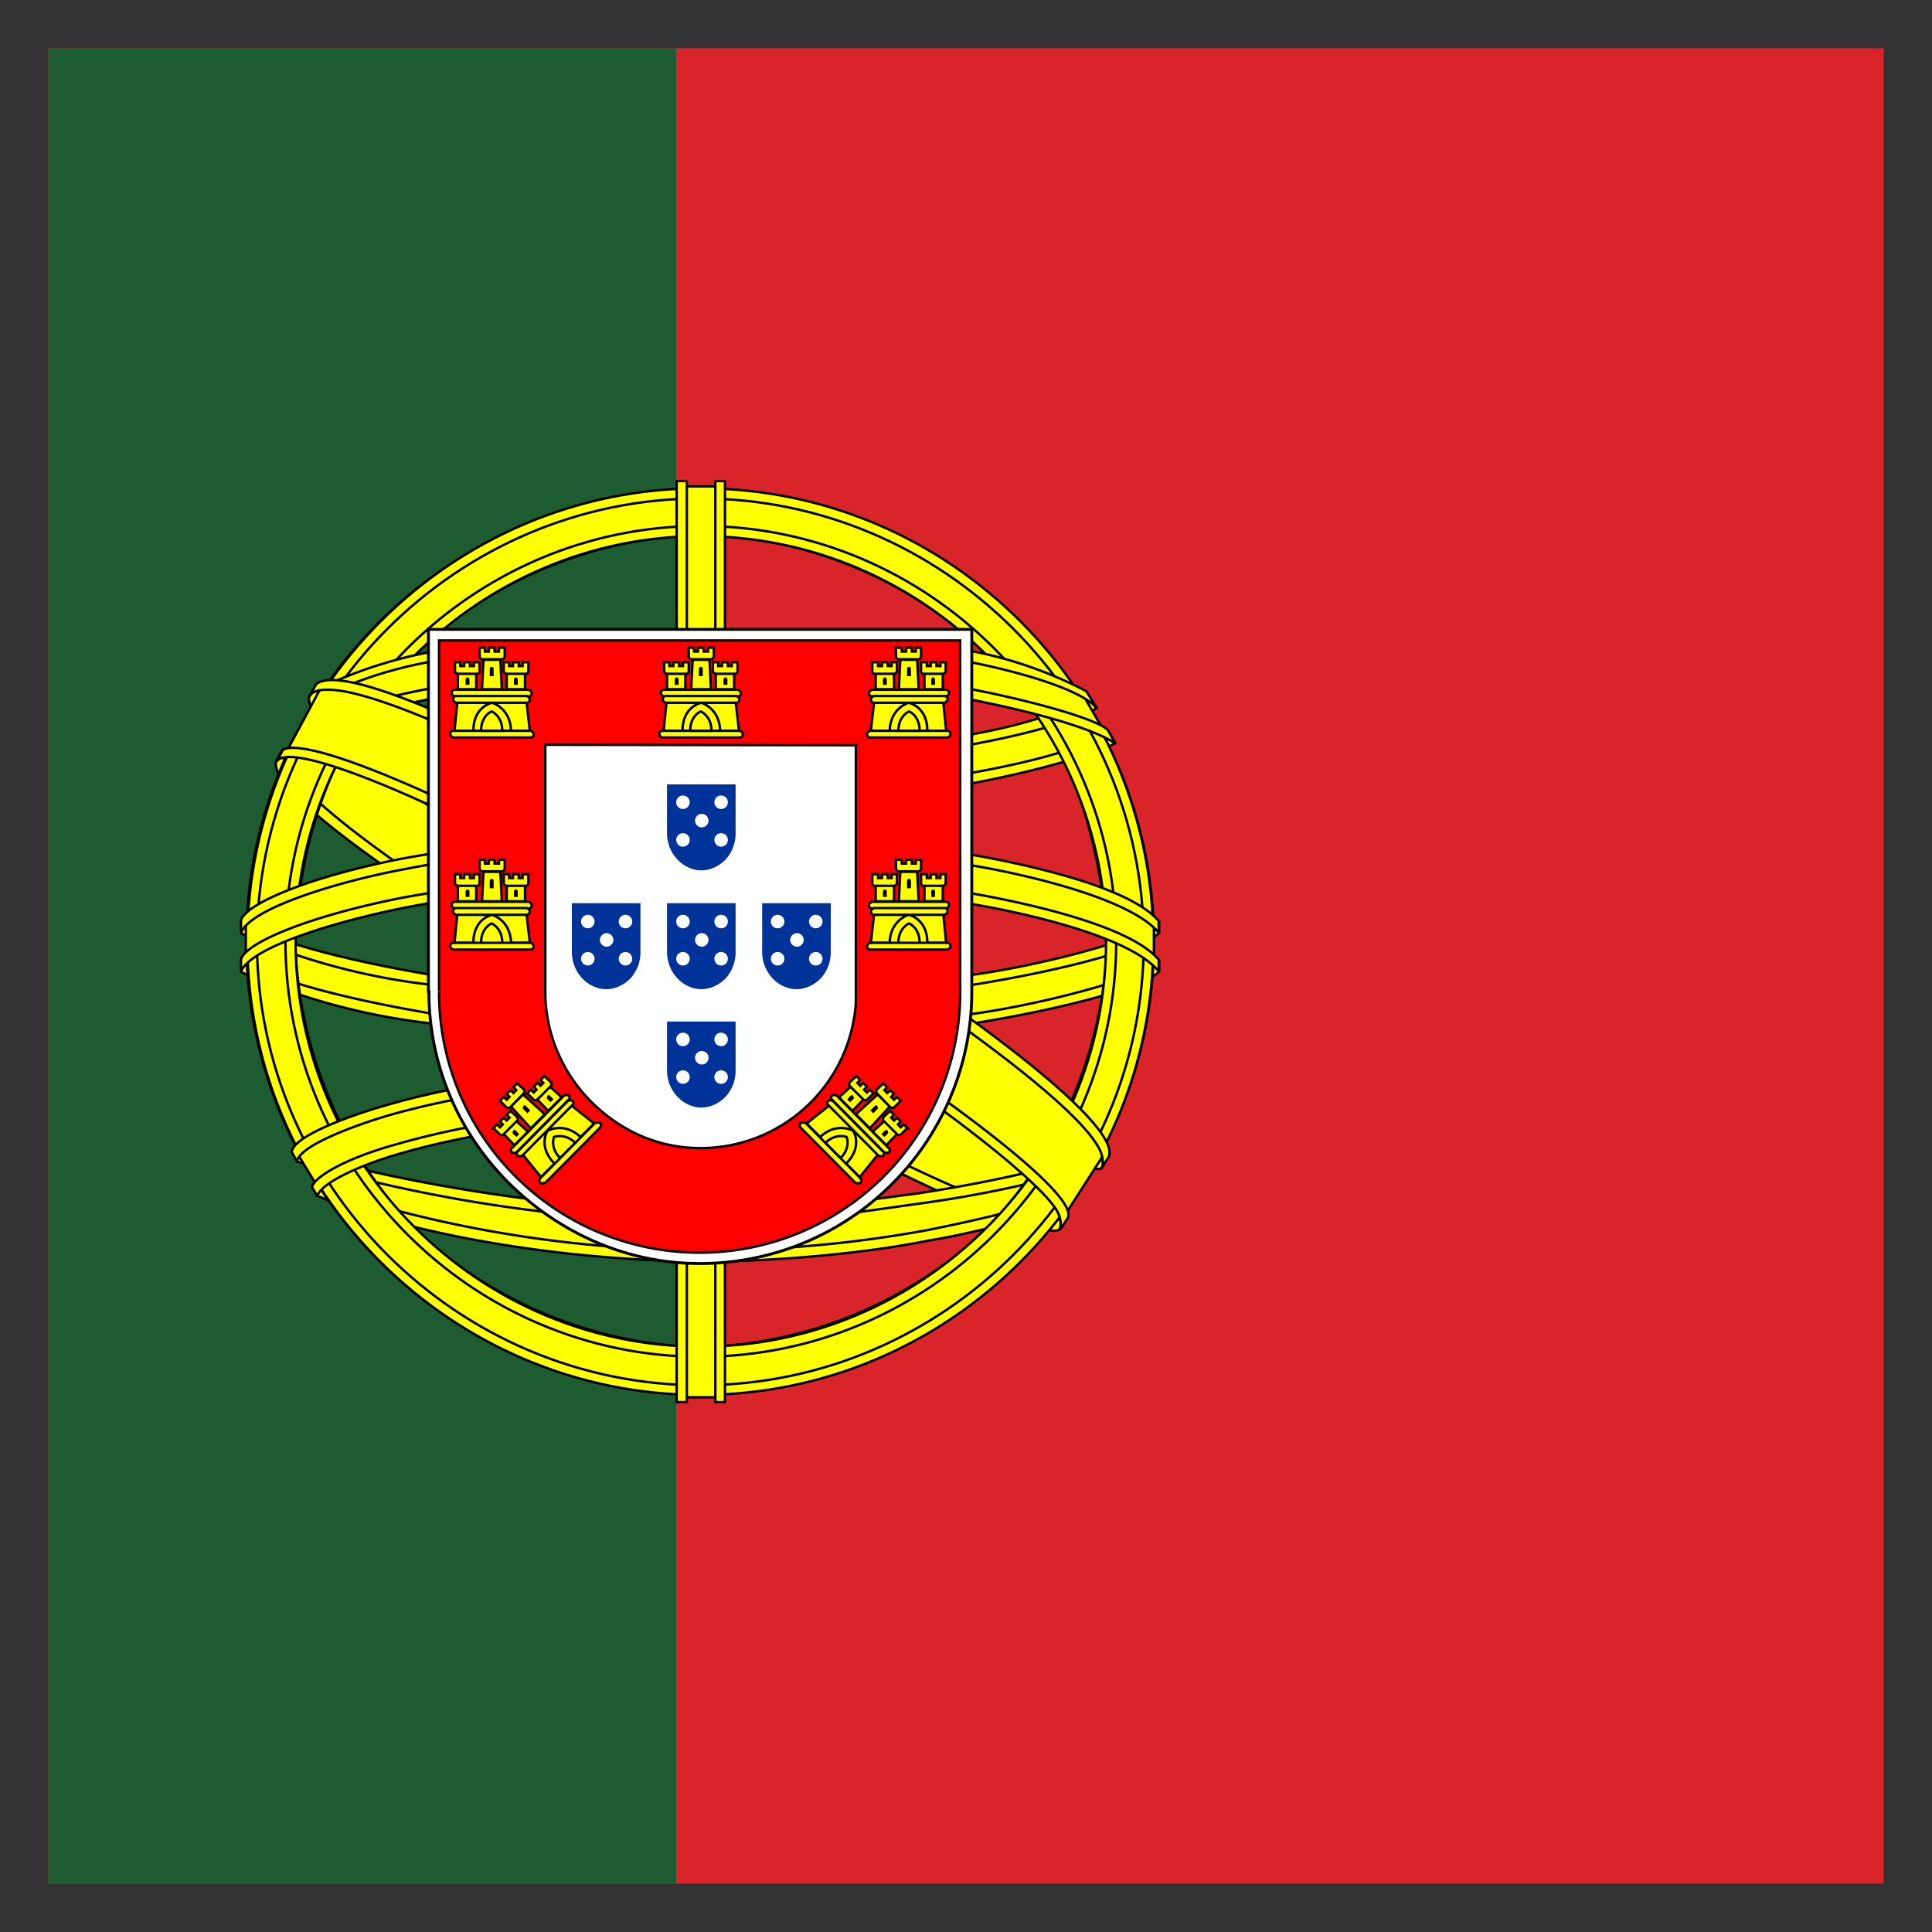<svg xmlns="http://www.w3.org/2000/svg" id="a" viewBox="0 0 40 40"><rect x="0" y="0" width="40" height="40" fill="#333333" stroke="none"/><defs><style
    >.ar{stroke-width:.05px}.ar,.as{stroke-linecap:round;stroke-linejoin:round}.ar,.as,.av,.aw{stroke:#000}.ar,.as,.av,.aw,.ax{fill:#ff0}.ar,.as{fill-rule:evenodd}.as{stroke-width:.05px}.bb{fill:#fff}.bc{fill:#039}.av{stroke-miterlimit:4}.av,.aw{stroke-width:.05px}</style></defs><path
    fill="#d9252a"
    fill-rule="evenodd"
    d="M1 39h38V1H1v38Z"
  /><path fill="#1d5c31" fill-rule="evenodd" d="M1 39h13V1H1v38Z" /><path
    d="M21.93 25.36c-2.86-.09-15.99-8.28-16.08-9.59l.73-1.21c1.3 1.89 14.72 9.86 16.04 9.58l-.69 1.22"
    class="as"
  /><path
    d="M6.41 14.4c-.26.69 3.43 2.97 7.86 5.66s8.25 4.36 8.54 4.12l.13-.24c-.05.08-.18.11-.38.05-1.2-.35-4.32-1.78-8.19-4.12-3.87-2.35-7.23-4.51-7.75-5.42a.57.57 0 0 1-.06-.27h-.01l-.11.19-.02.03h0Zm15.58 11c-.05.09-.14.09-.31.07-1.07-.12-4.32-1.7-8.17-4-4.47-2.68-8.17-5.12-7.77-5.76l.11-.19h.02c-.36 1.09 7.29 5.46 7.74 5.74 4.43 2.74 8.16 4.35 8.49 3.93l-.12.21h0s0 0 0 0Z"
    class="as"
  /><path
    d="M14.53 16.57c2.87-.02 6.4-.39 8.44-1.2l-.44-.71c-1.2.67-4.76 1.1-8.02 1.17-3.86-.04-6.59-.4-7.95-1.31l-.41.76c2.51 1.06 5.08 1.29 8.39 1.3"
    class="as"
  /><path
    d="M23.08 15.38c-.07.11-1.4.57-3.35.91a36.07 36.07 0 0 1-10.2.06c-2.05-.32-3.11-.77-3.5-.93l.1-.2c1.13.45 2.19.72 3.44.91a36.83 36.83 0 0 0 10.13-.06c2.01-.32 3.1-.74 3.25-.93l.14.24h0Zm-.38-.72c-.22.17-1.3.56-3.21.86-1.27.18-2.89.35-4.95.35-1.96 0-3.57-.13-4.78-.31-1.93-.25-2.96-.71-3.34-.84l.11-.19c.29.15 1.28.55 3.24.83 1.21.17 2.81.3 4.76.3 2.06 0 3.65-.17 4.92-.35 1.92-.26 2.95-.75 3.1-.88l.14.23h0s0 0 0 0ZM5.12 20.02c1.76.95 5.68 1.43 9.38 1.46 3.37 0 7.77-.52 9.41-1.39l-.05-.95c-.51.8-5.22 1.57-9.4 1.54-4.18-.03-8.06-.68-9.35-1.51v.85"
    class="as"
  /><path
    d="M24 19.88v.23c-.25.3-1.8.74-3.74 1.06-1.48.23-3.41.4-5.81.4s-4.1-.16-5.51-.38A13.51 13.51 0 0 1 5 20.13v-.26c.86.57 3.19.99 3.97 1.12 1.4.22 3.21.38 5.48.38a39 39 0 0 0 5.77-.39c1.39-.2 3.38-.72 3.77-1.07h0Zm0-.8v.23c-.25.3-1.8.74-3.74 1.06-1.48.23-3.41.4-5.81.4s-4.1-.16-5.51-.38A13.51 13.51 0 0 1 5 19.33v-.26c.86.57 3.19.99 3.97 1.12 1.4.22 3.21.38 5.48.38 2.39 0 4.31-.17 5.77-.4 1.39-.2 3.38-.72 3.77-1.07h0s0 0 0 0ZM14.49 25.2c-4.05-.02-7.53-1.11-8.26-1.28l.53.84c1.3.55 4.68 1.36 7.76 1.27 3.08-.09 5.77-.33 7.67-1.25l.55-.87c-1.29.61-5.69 1.29-8.26 1.3"
    class="as"
  /><path
    d="m22.4 24.58-.25.36c-.89.32-2.3.65-2.9.74-1.22.25-3.1.44-4.76.44-3.59-.05-6.53-.76-7.91-1.36l-.11-.19.02-.03.19.07a25.35 25.35 0 0 0 12.51.86c2.06-.41 2.9-.73 3.15-.87l.07-.04h0Zm.48-.78s0 0 0 0l-.19.31c-.48.17-1.77.55-3.66.81-1.25.17-2.02.33-4.5.38a31.16 31.16 0 0 1-8.37-1.25l-.11-.2a35.4 35.4 0 0 0 8.47 1.24c2.27-.05 3.23-.22 4.47-.38 2.21-.34 3.32-.71 3.65-.81l-.01-.02.24-.09h0s0 0 0 0Z"
    class="ar"
  /><path
    d="M22.93 19.27a9.07 9.07 0 0 1-2.45 6.12 8.88 8.88 0 0 1-6.02 2.5 8.91 8.91 0 0 1-5.9-2.47 9.02 9.02 0 0 1-2.45-5.99c.16-2.91 1.31-4.94 2.96-6.33s3.86-2.07 5.7-2.02a8.74 8.74 0 0 1 6.3 3.16c1.12 1.35 1.61 2.82 1.86 5.04h0Zm-8.45-9.13c5.16 0 9.41 4.2 9.41 9.35s-4.25 9.36-9.41 9.36-9.38-4.2-9.38-9.36 4.21-9.35 9.38-9.35"
    class="as"
  /><path
    d="M14.5 10.11c5.17 0 9.38 4.22 9.38 9.39s-4.22 9.38-9.38 9.38-9.38-4.22-9.38-9.38 4.22-9.39 9.38-9.39h0ZM5.32 19.5c0 5.05 4.15 9.18 9.18 9.18s9.18-4.13 9.18-9.18-4.15-9.18-9.18-9.18-9.18 4.13-9.18 9.18h0Z"
    class="as"
  /><path
    d="M14.51 10.89c4.71 0 8.6 3.87 8.6 8.6s-3.88 8.6-8.6 8.6-8.6-3.87-8.6-8.6 3.88-8.6 8.6-8.6h0Zm-8.39 8.6c0 4.61 3.79 8.39 8.39 8.39s8.39-3.78 8.39-8.39-3.79-8.39-8.39-8.39-8.39 3.78-8.39 8.39h0Z"
    class="as"
  /><path d="M14.89 10.07h-.8v18.86h.81V10.07Z" class="as" /><path
    d="M14.81 9.96h.2v19.07h-.2V9.96s0 0 0 0Zm-.8 0h.21v19.07h-.21V9.96h0Z"
    class="as"
  /><path
    d="M23.89 19.86v-.7l-.57-.53-3.22-.85-4.64-.47-5.59.28-3.98.95-.8.6v.7l2.04-.91 4.83-.76h4.64l3.41.38 2.37.57 1.52.75Z"
    class="as"
  /><path
    d="M14.5 18.04c2.22 0 4.37.21 6.07.54 1.76.35 3 .79 3.42 1.29v.24c-.51-.62-2.18-1.07-3.46-1.32a32.6 32.6 0 0 0-6.03-.54c-2.33 0-4.49.22-6.16.55-1.34.27-3.12.79-3.35 1.31v-.25c.12-.36 1.45-.9 3.32-1.27a34 34 0 0 1 6.19-.55h0Zm0-.8c2.22 0 4.37.21 6.07.54 1.76.35 3 .79 3.42 1.29v.24c-.51-.61-2.18-1.07-3.46-1.32a32.6 32.6 0 0 0-6.03-.54c-2.33 0-4.48.22-6.15.55-1.29.24-3.15.79-3.36 1.31v-.26c.12-.36 1.48-.91 3.32-1.27a34 34 0 0 1 6.19-.55h0ZM14.46 13.13c3.49-.02 6.54.49 7.93 1.2l.51.88c-1.21-.65-4.5-1.33-8.44-1.23-3.21.02-6.64.35-8.36 1.27l.61-1.01c1.41-.73 4.74-1.1 7.75-1.11"
    class="as"
  /><path
    d="M14.51 13.86c1.99 0 3.92.11 5.45.38 1.43.27 2.79.66 2.98.88l.15.27c-.47-.31-1.65-.65-3.16-.94a29.7 29.7 0 0 0-5.42-.37c-2.25 0-4 .11-5.49.37-1.59.3-2.69.72-2.96.92l.15-.28c.53-.27 1.36-.59 2.77-.85 1.55-.28 3.32-.37 5.54-.38h0Zm0-.8c1.91 0 3.79.1 5.26.36a8.7 8.7 0 0 1 2.72.89l.22.35c-.37-.42-1.79-.81-3.03-1.03a34.16 34.16 0 0 0-5.17-.37c-2 0-3.85.13-5.28.39a8.7 8.7 0 0 0-2.63.81l.19-.29a9.38 9.38 0 0 1 2.4-.72c1.45-.26 3.31-.38 5.32-.39h0ZM19.17 23.39a24.18 24.18 0 0 0-4.66-.35c-5.82.07-7.7 1.2-7.93 1.54l-.43-.71c1.48-1.07 4.65-1.68 8.4-1.61 1.94.03 3.62.16 5.03.43l-.4.71"
    class="as"
  /><path
    d="M14.47 22.94c1.62.02 3.21.09 4.74.38l-.11.2a25.67 25.67 0 0 0-4.63-.36c-2.15-.02-4.32.18-6.21.73-.6.17-1.58.55-1.69.87l-.11-.18c.03-.19.63-.58 1.75-.89 2.17-.62 4.19-.72 6.26-.74h0s0 0 0 0Zm.07-.81c1.68.03 3.41.11 5.09.44l-.12.2c-1.52-.3-2.97-.4-4.97-.43-2.15 0-4.44.16-6.52.76-.67.2-1.83.62-1.87.95l-.11-.2c.03-.3 1.03-.7 1.93-.96 2.09-.61 4.39-.77 6.56-.77h0Z"
    class="ar"
  /><path
    d="m22.81 23.97-.7 1.09-2.01-1.78-5.21-3.51-5.88-3.22-3.05-1.04.65-1.21.22-.12 1.9.47 6.26 3.22 3.6 2.27 3.03 2.18 1.23 1.42-.04.23Z"
    class="as"
  /><path
    d="M5.85 15.53c.54-.36 4.47 1.39 8.58 3.87 4.1 2.49 8.03 5.3 7.67 5.83l-.12.18-.05.04s.07-.08 0-.28c-.17-.58-2.96-2.8-7.57-5.58-4.5-2.68-8.25-4.3-8.62-3.84l.12-.23h0Zm17.1 8.43c.34-.67-3.31-3.42-7.83-6.09-4.63-2.62-7.96-4.17-8.57-3.71l-.14.25s0-.02.03-.04c.11-.1.29-.09.38-.09 1.05.02 4.04 1.39 8.25 3.8 1.84 1.07 7.78 4.88 7.76 5.95 0 .09 0 .11-.03.16l.15-.23h0s0 0 0 0Z"
    class="as"
  /><path
    fill="#fff"
    stroke="#000"
    stroke-width=".06"
    d="M8.88 20.53c0 1.54.63 2.94 1.65 3.96 1.03 1.02 2.42 1.67 3.96 1.67a5.63 5.63 0 0 0 5.63-5.62v-7.51H8.87v7.5Z"
  /><path
    fill="red"
    stroke="#000"
    stroke-width=".05"
    d="M9.09 20.54a5.37 5.37 0 1 0 10.79 0v-7.28H9.09v7.27m8.63-5.09v5.12c0 .13 0 .28-.02.4a3.22 3.22 0 0 1-3.2 2.81c-.89 0-1.67-.37-2.26-.96-.6-.6-.95-1.42-.95-2.27v-5.12l6.44.01Z"
  /><path
    d="M9.79 15.16c.01-.52.38-.65.39-.65 0 0 .4.13.4.65h-.79"
    class="ax"
  /><path
    d="m9.47 14.53-.06.6h.39c0-.5.38-.58.39-.58 0 0 .38.11.39.58h.39l-.07-.61H9.48ZM9.38 15.13h1.61s.06.03.06.07-.03.07-.06.07H9.38s-.06-.03-.06-.07.03-.07.06-.07Z"
    class="aw"
  /><path
    d="M9.96 15.13c0-.31.21-.4.22-.4 0 0 .22.09.22.4h-.44M9.41 14.28h1.54s.06.03.06.07-.03.07-.06.07H9.41s-.06-.03-.06-.07.03-.07.06-.07Z"
    class="aw"
  /><path
    d="M9.44 14.41h1.47s.06.03.06.07-.03.07-.06.07H9.44s-.06-.03-.06-.07.03-.07.06-.07ZM9.92 13.41h.12v.08h.08v-.08h.12v.08h.09v-.08h.12v.19s-.02.05-.05.05h-.42s-.05-.02-.05-.05v-.19ZM10.36 13.66l.03.61h-.41l.03-.61h.35"
    class="aw"
  /><path id="b" d="M9.86 13.94v.33h-.38v-.33h.38Z" class="aw" /><path
    id="c"
    d="M10.87 13.94v.33h-.38v-.33h.38Z"
    class="aw"
  /><path
    id="d"
    d="M9.42 13.71h.11v.08h.08v-.08h.12v.08h.08v-.08h.12v.19c0 .03-.02.05-.05.05h-.41s-.05-.02-.05-.05v-.19Z"
    class="aw"
  /><path
    id="e"
    d="M10.43 13.71h.11v.08h.08v-.08h.12v.08h.08v-.08h.12v.19c0 .03-.02.05-.05.05h-.41s-.05-.02-.05-.05v-.19Z"
    class="aw"
  /><path d="M10.14 13.85c0-.06.08-.06.08 0V14h-.08v-.15" /><path
    id="f"
    d="M9.64 14.07c0-.06.08-.06.08 0v.11h-.08v-.11"
  /><path id="g" d="M10.64 14.07c0-.06.08-.06.08 0v.11h-.08v-.11" /><path
    d="M9.79 19.55c.01-.52.38-.65.39-.65 0 0 .4.13.4.65h-.79"
    class="ax"
  /><path
    d="m9.47 18.92-.06.6h.39c0-.5.38-.58.39-.58 0 0 .38.11.39.58h.39l-.07-.61H9.48Z"
    class="aw"
  /><path
    d="M9.38 19.52h1.61s.06.03.06.07-.03.07-.06.07H9.38s-.06-.03-.06-.07.03-.07.06-.07ZM9.96 19.52c0-.31.21-.4.22-.4 0 0 .22.09.22.4h-.44M9.41 18.67h1.54s.06.03.06.07-.03.07-.06.07H9.41s-.06-.03-.06-.07.03-.07.06-.07Z"
    class="aw"
  /><path
    d="M9.44 18.8h1.47s.06.03.06.07-.03.07-.06.07H9.44s-.06-.03-.06-.07.03-.07.06-.07ZM9.92 17.8h.12v.08h.08v-.08h.12v.08h.09v-.08h.12v.19s-.02.05-.05.05h-.42s-.05-.02-.05-.05v-.19ZM10.36 18.05l.03.61h-.41l.03-.61h.35"
    class="aw"
  /><path id="h" d="M9.86 18.33v.33h-.38v-.33h.38Z" class="aw" /><path
    id="i"
    d="M10.87 18.33v.33h-.38v-.33h.38Z"
    class="aw"
  /><path
    id="j"
    d="M9.42 18.1h.11v.08h.08v-.08h.12v.08h.08v-.08h.12v.19c0 .03-.02.05-.05.05h-.41s-.05-.02-.05-.05v-.19Z"
    class="aw"
  /><path
    id="k"
    d="M10.43 18.1h.11v.08h.08v-.08h.12v.08h.08v-.08h.12v.19c0 .03-.02.05-.05.05h-.41s-.05-.02-.05-.05v-.19Z"
    class="aw"
  /><path d="M10.14 18.24c0-.06.08-.06.08 0v.15h-.08v-.15" /><path
    id="l"
    d="M9.64 18.46c0-.06.08-.06.08 0v.11h-.08v-.11"
  /><path id="m" d="M10.64 18.46c0-.06.08-.06.08 0v.11h-.08v-.11" /><path
    d="M11.5 24.12c-.36-.38-.19-.73-.19-.73s.38-.19.75.18l-.56.55"
    class="ax"
  /><path
    d="m10.82 23.9.38.47.28-.28c-.35-.35-.15-.68-.14-.68 0 0 .34-.19.68.13l.28-.28-.48-.38-1 1.01ZM11.19 24.39l1.13-1.14s.07-.02.1 0 .03.07 0 .1l-1.13 1.14s-.07.02-.1 0-.03-.07 0-.1Z"
    class="av"
  /><path
    d="M11.6 23.98c-.22-.22-.13-.44-.13-.44s.22-.09.44.12l-.31.31M10.6 23.77l1.08-1.09s.06-.02.09 0 .03.07 0 .09l-1.08 1.09s-.06.02-.09 0-.03-.07 0-.09ZM10.72 23.84l1.04-1.05s.06-.02.09 0 .03.07 0 .09l-1.04 1.05s-.06.02-.09 0-.03-.07 0-.09ZM10.35 22.79l.08-.08.06.06.06-.06-.06-.06.08-.08.06.06.06-.06-.06-.06.08-.08.14.13s.02.05 0 .07l-.29.3s-.05.02-.07 0l-.13-.13ZM10.83 22.66l.45.41-.29.29-.41-.45.25-.25"
    class="av"
  /><path
    id="n"
    d="m10.69 23.21.24.22-.28.28-.23-.24.26-.26Z"
    class="av"
  /><path id="o" d="m11.39 22.5.24.22-.28.28-.23-.24.26-.26Z" class="av" /><path
    id="p"
    d="m10.21 23.36.08-.08.06.06.06-.06-.06-.06.08-.08.06.06.06-.06-.06-.06.08-.08.14.13s.02.05 0 .07l-.29.29s-.05.02-.07 0l-.13-.13Z"
    class="av"
  /><path
    id="q"
    d="m10.91 22.64.08-.08.06.06.06-.06-.06-.06.08-.08.06.06.06-.06-.06-.06.08-.08.14.13s.02.05 0 .07l-.29.29s-.05.02-.07 0l-.13-.13Z"
    class="av"
  /><path d="M10.82 22.95s.02-.1.06-.06l.1.1-.06.06-.1-.1" /><path
    id="r"
    d="M10.61 23.46s.01-.1.06-.06l.08.08-.06.06-.08-.08"
  /><path id="s" d="M11.32 22.74s.01-.1.06-.06l.08.08-.06.06-.08-.08" /><path
    d="M14.12 15.16c.01-.52.38-.65.39-.65 0 0 .4.13.4.65h-.79"
    class="ax"
  /><path
    d="m13.8 14.53-.06.6h.39c0-.5.38-.58.39-.58 0 0 .38.11.39.58h.39l-.07-.61h-1.42ZM13.71 15.13h1.61s.06.03.06.07-.03.07-.06.07h-1.61s-.06-.03-.06-.07.03-.07.06-.07Z"
    class="aw"
  /><path
    d="M14.29 15.13c0-.31.21-.4.22-.4 0 0 .22.09.22.4h-.44M13.74 14.28h1.54s.06.03.06.07-.03.07-.06.07h-1.54s-.06-.03-.06-.07.03-.07.06-.07Z"
    class="aw"
  /><path
    d="M13.78 14.41h1.47s.06.03.06.07-.03.07-.06.07h-1.47s-.06-.03-.06-.07.03-.07.06-.07ZM14.25 13.41h.12v.08h.08v-.08h.12v.08h.09v-.08h.12v.19s-.02.05-.05.05h-.42s-.05-.02-.05-.05v-.19ZM14.69 13.66l.03.61h-.41l.03-.61h.35"
    class="aw"
  /><path id="t" d="M14.19 13.94v.33h-.38v-.33h.38Z" class="aw" /><path
    id="u"
    d="M15.2 13.94v.33h-.38v-.33h.38Z"
    class="aw"
  /><path
    id="v"
    d="M13.75 13.71h.11v.08h.08v-.08h.12v.08h.08v-.08h.12v.19c0 .03-.02.05-.05.05h-.41s-.05-.02-.05-.05v-.19Z"
    class="aw"
  /><path
    id="w"
    d="M14.76 13.71h.11v.08h.08v-.08h.12v.08h.08v-.08h.12v.19c0 .03-.02.05-.05.05h-.41s-.05-.02-.05-.05v-.19Z"
    class="aw"
  /><path d="M14.47 13.85c0-.06.08-.06.08 0V14h-.08v-.15" /><path
    id="x"
    d="M13.97 14.07c0-.06.08-.06.08 0v.11h-.08v-.11"
  /><path id="y" d="M14.98 14.07c0-.06.08-.06.08 0v.11h-.08v-.11" /><path
    d="M19.21 15.16c-.01-.52-.38-.65-.39-.65 0 0-.4.13-.4.65h.79"
    class="ax"
  /><path
    d="m19.53 14.53.06.6h-.39c0-.5-.38-.58-.39-.58 0 0-.38.11-.39.58h-.39l.07-.61h1.42ZM19.62 15.13h-1.61s-.06.03-.06.07.03.07.06.07h1.61s.06-.03.06-.07-.03-.07-.06-.07Z"
    class="aw"
  /><path
    d="M19.04 15.13c0-.31-.21-.4-.22-.4 0 0-.22.09-.22.4h.44M19.59 14.28h-1.54s-.06.03-.06.07.03.07.06.07h1.54s.06-.03.06-.07-.03-.07-.06-.07Z"
    class="aw"
  /><path
    d="M19.56 14.41h-1.47s-.06.03-.06.07.03.07.06.07h1.47s.06-.03.06-.07-.03-.07-.06-.07ZM19.08 13.41h-.12v.08h-.08v-.08h-.12v.08h-.09v-.08h-.12v.19s.02.05.05.05h.42s.05-.02.05-.05v-.19ZM18.64 13.66l-.03.61h.41l-.03-.61h-.35"
    class="aw"
  /><path id="z" d="M19.14 13.94v.33h.38v-.33h-.38Z" class="aw" /><path
    id="aa"
    d="M18.13 13.94v.33h.38v-.33h-.38Z"
    class="aw"
  /><path
    id="ab"
    d="M19.58 13.71h-.11v.08h-.08v-.08h-.12v.08h-.08v-.08h-.12v.19c0 .03.02.05.05.05h.41s.05-.02.05-.05v-.19Z"
    class="aw"
  /><path
    id="ac"
    d="M18.57 13.71h-.11v.08h-.08v-.08h-.12v.08h-.08v-.08h-.12v.19c0 .03.02.05.05.05h.41s.05-.02.05-.05v-.19Z"
    class="aw"
  /><path d="M18.86 13.85c0-.06-.08-.06-.08 0V14h.08v-.15" /><path
    id="ad"
    d="M19.36 14.07c0-.06-.08-.06-.08 0v.11h.08v-.11"
  /><path id="ae" d="M18.36 14.07c0-.06-.08-.06-.08 0v.11h.08v-.11" /><path
    d="M19.21 19.55c-.01-.52-.38-.65-.39-.65 0 0-.4.13-.4.65h.79"
    class="ax"
  /><path
    d="m19.53 18.92.06.6h-.39c0-.5-.38-.58-.39-.58 0 0-.38.11-.39.58h-.39l.07-.61h1.42Z"
    class="aw"
  /><path
    d="M19.62 19.52h-1.61s-.06.03-.06.07.03.07.06.07h1.61s.06-.03.06-.07-.03-.07-.06-.07ZM19.04 19.52c0-.31-.21-.4-.22-.4 0 0-.22.09-.22.4h.44M19.59 18.67h-1.54s-.06.03-.06.07.03.07.06.07h1.54s.06-.03.06-.07-.03-.07-.06-.07Z"
    class="aw"
  /><path
    d="M19.56 18.8h-1.47s-.06.03-.06.07.03.07.06.07h1.47s.06-.03.06-.07-.03-.07-.06-.07ZM19.08 17.8h-.12v.08h-.08v-.08h-.12v.08h-.09v-.08h-.12v.19s.02.05.05.05h.42s.05-.02.05-.05v-.19ZM18.64 18.05l-.03.61h.41l-.03-.61h-.35"
    class="aw"
  /><path id="af" d="M19.14 18.33v.33h.38v-.33h-.38Z" class="aw" /><path
    id="ag"
    d="M18.13 18.33v.33h.38v-.33h-.38Z"
    class="aw"
  /><path
    id="ah"
    d="M19.58 18.1h-.11v.08h-.08v-.08h-.12v.08h-.08v-.08h-.12v.19c0 .03.02.05.05.05h.41s.05-.02.05-.05v-.19Z"
    class="aw"
  /><path
    id="ai"
    d="M18.57 18.1h-.11v.08h-.08v-.08h-.12v.08h-.08v-.08h-.12v.19c0 .03.02.05.05.05h.41s.05-.02.05-.05v-.19Z"
    class="aw"
  /><path d="M18.86 18.24c0-.06-.08-.06-.08 0v.15h.08v-.15" /><path
    id="aj"
    d="M19.36 18.46c0-.06-.08-.06-.08 0v.11h.08v-.11"
  /><path id="ak" d="M18.36 18.46c0-.06-.08-.06-.08 0v.11h.08v-.11" /><path
    d="M17.5 24.12c.36-.38.19-.73.19-.73s-.38-.19-.75.18l.56.55"
    class="ax"
  /><path
    d="m18.18 23.9-.38.47-.28-.28c.35-.35.15-.68.14-.68 0 0-.34-.19-.68.13l-.28-.28.48-.38 1 1.01ZM17.81 24.39l-1.13-1.14s-.07-.02-.1 0-.03.07 0 .1l1.13 1.14s.07.02.1 0 .03-.07 0-.1Z"
    class="av"
  /><path
    d="M17.4 23.98c.22-.22.13-.44.13-.44s-.22-.09-.44.12l.31.31M18.4 23.77l-1.08-1.09s-.06-.02-.09 0-.03.07 0 .09l1.08 1.09s.06.02.09 0 .03-.07 0-.09ZM18.28 23.84l-1.04-1.05s-.06-.02-.09 0-.03.07 0 .09l1.04 1.05s.06.02.09 0 .03-.07 0-.09ZM18.65 22.79l-.08-.08-.06.06-.06-.06.06-.06-.08-.08-.06.06-.06-.06.06-.06-.08-.08-.14.13s-.02.05 0 .07l.29.3s.05.02.07 0l.13-.13ZM18.17 22.66l-.45.41.29.29.41-.45-.25-.25"
    class="av"
  /><path
    id="al"
    d="m18.31 23.21-.24.22.28.28.23-.24-.26-.26Z"
    class="av"
  /><path
    id="am"
    d="m17.61 22.5-.24.22.28.28.23-.24-.26-.26Z"
    class="av"
  /><path
    id="an"
    d="m18.79 23.36-.08-.08-.06.06-.06-.06.06-.06-.08-.08-.06.06-.06-.06.06-.06-.08-.08-.14.13s-.02.05 0 .07l.29.29s.05.02.07 0l.13-.13Z"
    class="av"
  /><path
    id="ao"
    d="m18.09 22.64-.08-.08-.06.06-.06-.06.06-.06-.08-.08-.06.06-.06-.06.06-.06-.08-.08-.14.13s-.02.05 0 .07l.29.29s.05.02.07 0l.13-.13Z"
    class="av"
  /><path d="M18.18 22.95s-.02-.1-.06-.06l-.1.1.06.06.1-.1" /><path
    id="ap"
    d="M18.39 23.46s-.01-.1-.06-.06l-.08.08.06.06.08-.08"
  /><path id="aq" d="M17.68 22.74s-.01-.1-.06-.06l-.08.08.06.06.08-.08" /><path
    d="M13.81 19.71c0 .21.08.4.21.54s.31.23.5.23.37-.09.5-.22a.8.8 0 0 0 .21-.54V18.7h-1.42v1.02"
    class="bc"
  /><circle cx="14.14" cy="19.08" r=".14" class="bb" /><circle
    cx="14.93"
    cy="19.08"
    r=".14"
    class="bb"
  /><circle cx="14.53" cy="19.46" r=".14" class="bb" /><circle
    cx="14.14"
    cy="19.85"
    r=".14"
    class="bb"
  /><circle cx="14.93" cy="19.85" r=".14" class="bb" /><path
    d="M13.81 17.25c0 .21.08.4.21.54s.31.23.5.23.37-.09.5-.22a.8.8 0 0 0 .21-.54v-1.02h-1.42v1.02"
    class="bc"
  /><circle cx="14.14" cy="16.61" r=".14" class="bb" /><circle
    cx="14.93"
    cy="16.61"
    r=".14"
    class="bb"
  /><circle cx="14.53" cy="16.99" r=".14" class="bb" /><circle
    cx="14.14"
    cy="17.39"
    r=".14"
    class="bb"
  /><circle cx="14.93" cy="17.39" r=".14" class="bb" /><path
    d="M11.84 19.71c0 .21.08.4.21.54s.31.23.5.23.37-.09.5-.22a.8.8 0 0 0 .21-.54V18.7h-1.42v1.02"
    class="bc"
  /><circle cx="12.17" cy="19.08" r=".14" class="bb" /><circle
    cx="12.95"
    cy="19.08"
    r=".14"
    class="bb"
  /><circle cx="12.56" cy="19.46" r=".14" class="bb" /><circle
    cx="12.17"
    cy="19.85"
    r=".14"
    class="bb"
  /><circle cx="12.95" cy="19.85" r=".14" class="bb" /><path
    d="M15.78 19.71c0 .21.08.4.21.54s.31.23.5.23.37-.09.5-.22a.8.8 0 0 0 .21-.54V18.7h-1.42v1.02"
    class="bc"
  /><circle cx="16.1" cy="19.08" r=".14" class="bb" /><circle
    cx="16.89"
    cy="19.08"
    r=".14"
    class="bb"
  /><circle cx="16.5" cy="19.46" r=".14" class="bb" /><circle
    cx="16.1"
    cy="19.85"
    r=".14"
    class="bb"
  /><circle cx="16.89" cy="19.85" r=".14" class="bb" /><path
    d="M13.81 22.16c0 .21.08.4.21.54s.31.23.5.23.37-.09.5-.22a.8.8 0 0 0 .21-.54v-1.02h-1.42v1.02"
    class="bc"
  /><circle cx="14.14" cy="21.52" r=".14" class="bb" /><circle
    cx="14.93"
    cy="21.52"
    r=".14"
    class="bb"
  /><circle cx="14.53" cy="21.9" r=".14" class="bb" /><circle
    cx="14.14"
    cy="22.3"
    r=".14"
    class="bb"
  /><circle cx="14.93" cy="22.3" r=".14" class="bb" /><path
    fill="none"
    d="M5 10h19v19H5z"
  /></svg>

